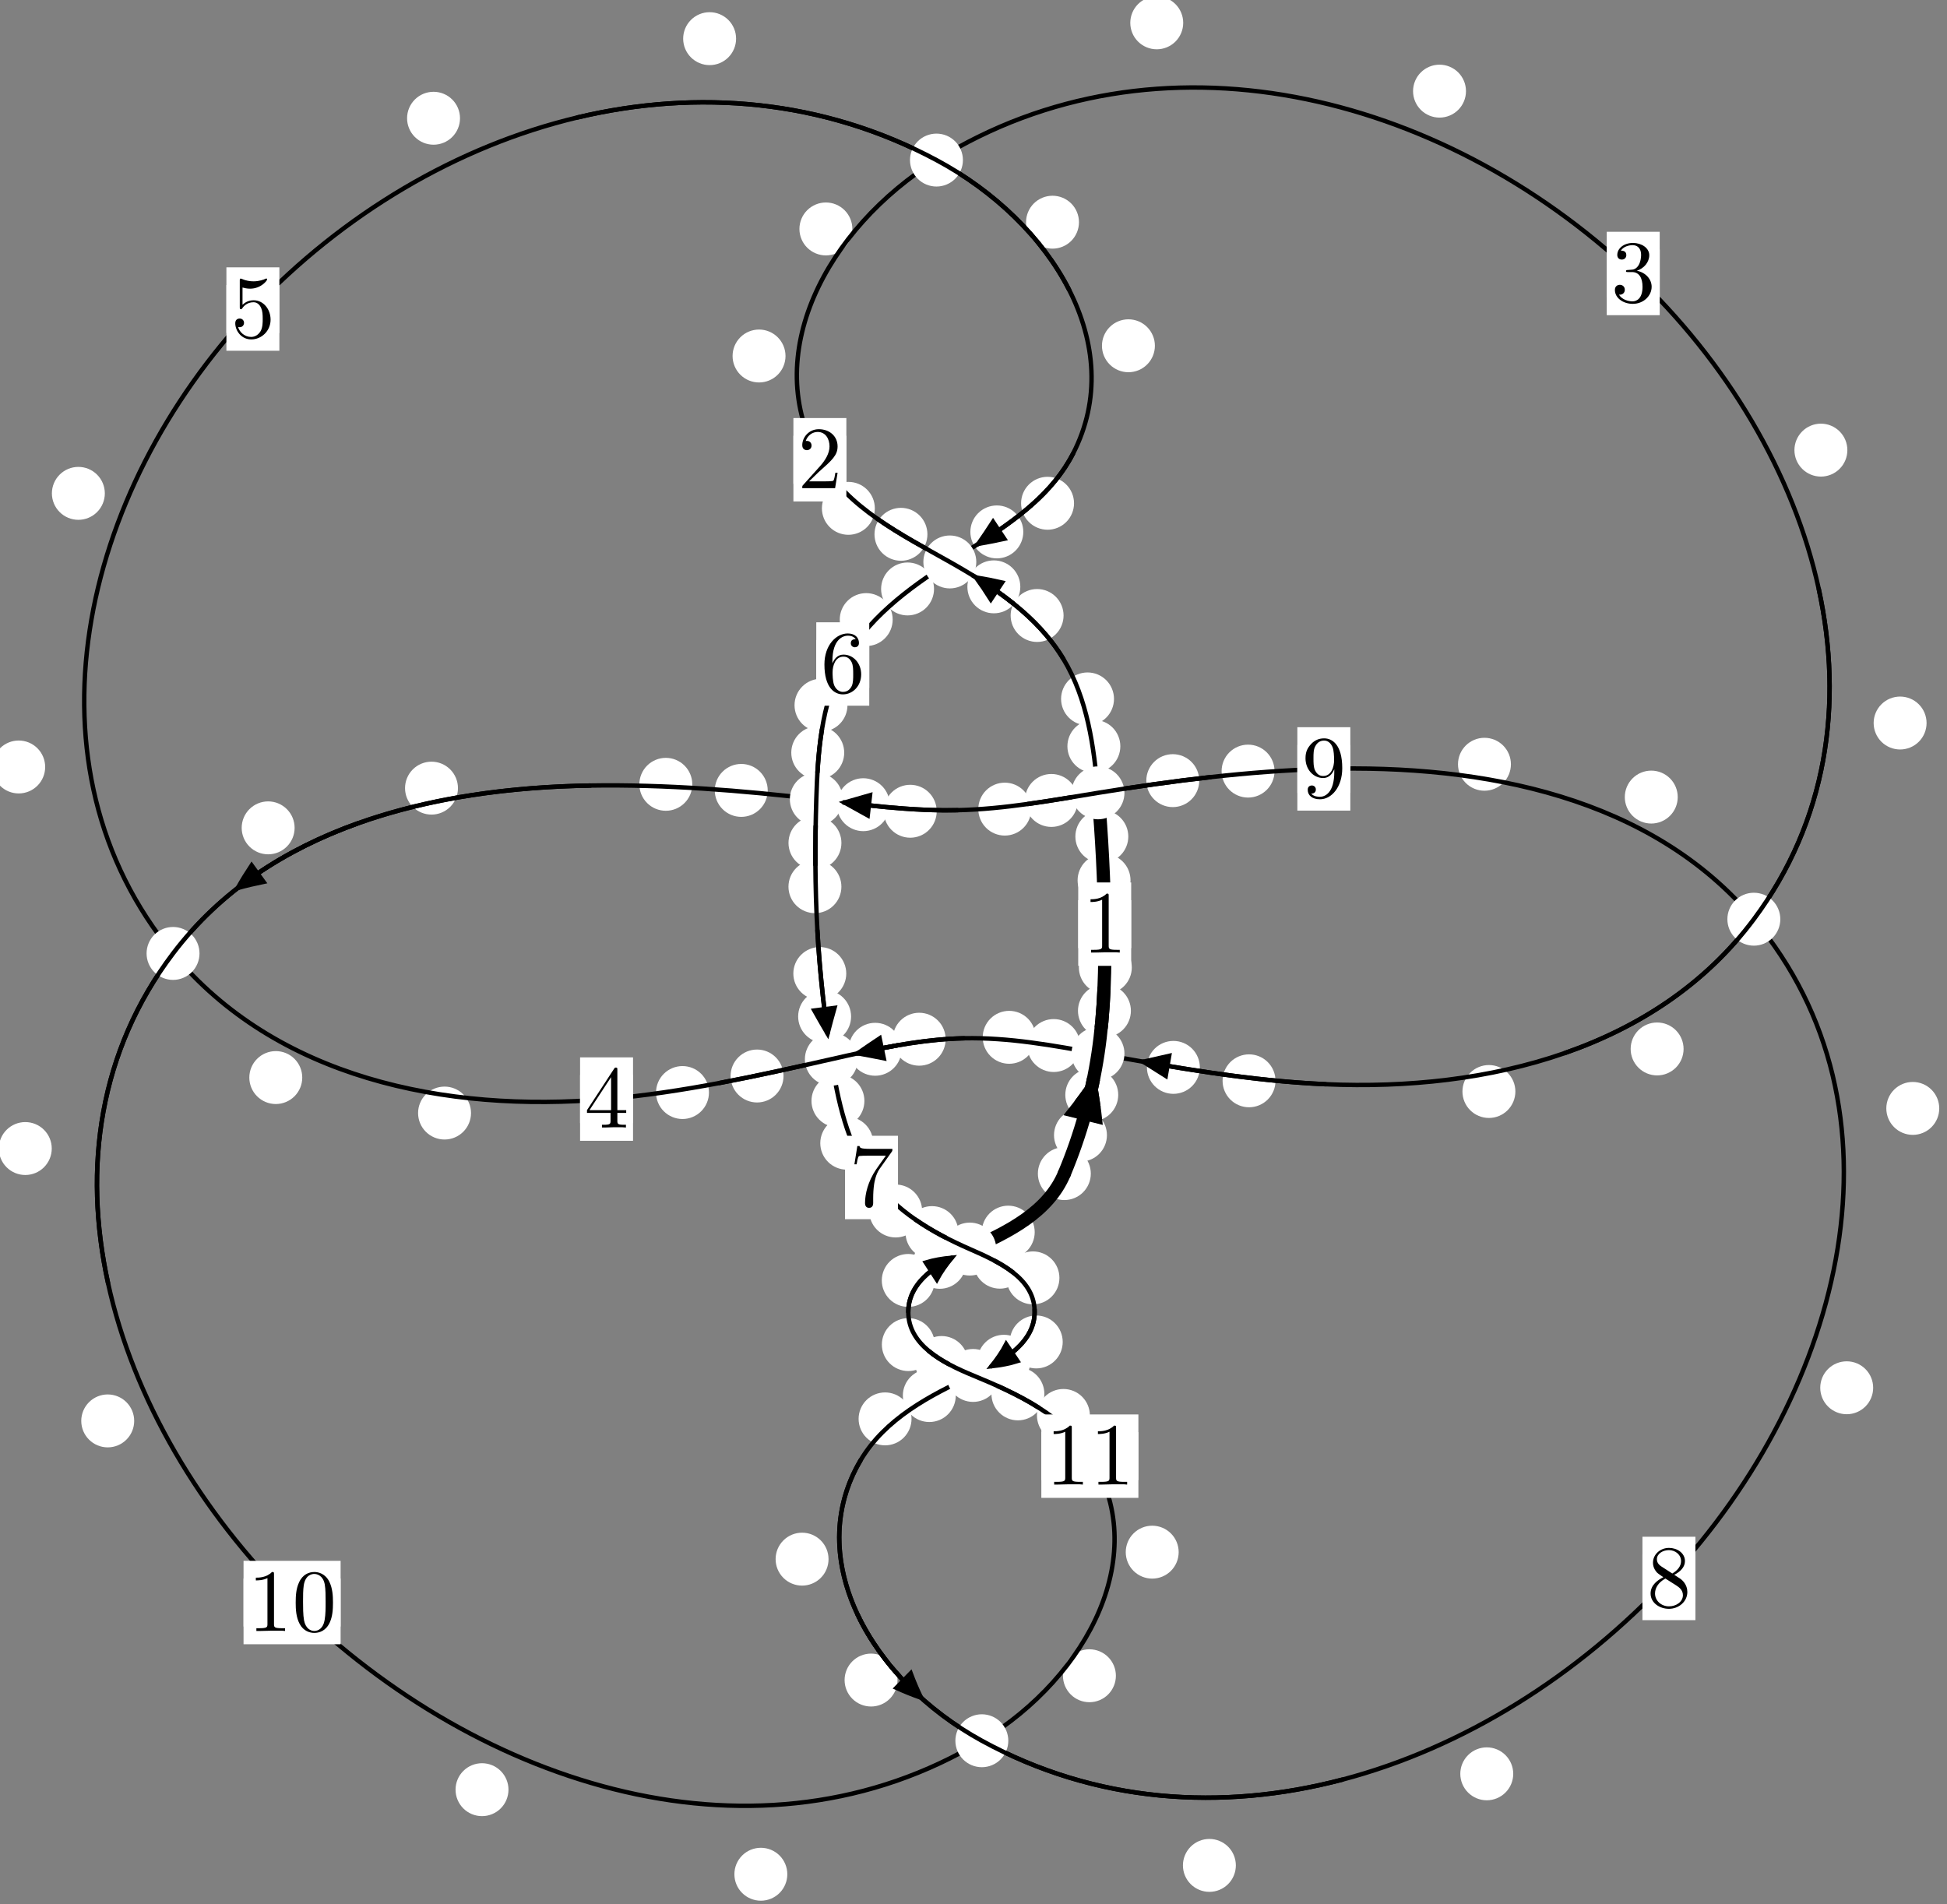 <?xml version="1.0"?>
<!-- Created by MetaPost 1.999 on 2021.07.06:0002 -->
<svg version="1.1" xmlns="http://www.w3.org/2000/svg" xmlns:xlink="http://www.w3.org/1999/xlink" width="219.883" height="215.082" viewBox="0 0 219.883 215.082">
<rect x="0" y="0" width="219.883" height="215.082" fill="#808080" stroke="none"/>
<!-- Original BoundingBox: -124.875229 -95.673431 95.007858 119.408295 -->
  <defs>
    <g transform="scale(0.01,0.01)" id="GLYPHcmr10_48">
      <path style="fill-rule: evenodd;" d="M460 -320C460 -400,455 -480,420 -554C374 -650,292 -666,250 -666C190 -666,117 -640,76 -547C44 -478,39 -400,39 -320C39 -245,43 -155,84 -79C127 2,200 22,249 22C303 22,379 1,423 -94C455 -163,460 -241,460 -320M249 -0C210 -0,151 -25,133 -121C122 -181,122 -273,122 -332C122 -396,122 -462,130 -516C149 -635,224 -644,249 -644C282 -644,348 -626,367 -527C377 -471,377 -395,377 -332C377 -257,377 -189,366 -125C351 -30,294 -0,249 -0"></path>
    </g>
    <g transform="scale(0.01,0.01)" id="GLYPHcmr10_49">
      <path style="fill-rule: evenodd;" d="M294 -640C294 -664,294 -666,271 -666C209 -602,121 -602,89 -602L89 -571C109 -571,168 -571,220 -597L220 -79C220 -43,217 -31,127 -31L95 -31L95 -0L257 -0L130 -3L217 -3L257 -3L297 -3L384 -3L419 -0L419 -31L387 -31C297 -31,294 -42,294 -79"></path>
    </g>
    <g transform="scale(0.01,0.01)" id="GLYPHcmr10_50">
      <path style="fill-rule: evenodd;" d="M127 -77L233 -180C389 -318,449 -372,449 -472C449 -586,359 -666,237 -666C124 -666,50 -574,50 -485C50 -429,100 -429,103 -429C120 -429,155 -441,155 -482C155 -508,137 -534,102 -534C94 -534,92 -534,89 -533C112 -598,166 -635,224 -635C315 -635,358 -554,358 -472C358 -392,308 -313,253 -251L61 -37C50 -26,50 -24,50 -0L421 -0L449 -174L424 -174C419 -144,412 -100,402 -85C395 -77,329 -77,307 -77"></path>
    </g>
    <g transform="scale(0.01,0.01)" id="GLYPHcmr10_51">
      <path style="fill-rule: evenodd;" d="M290 -352C372 -379,430 -449,430 -528C430 -610,342 -666,246 -666C145 -666,69 -606,69 -530C69 -497,91 -478,120 -478C151 -478,171 -500,171 -529C171 -579,124 -579,109 -579C140 -628,206 -641,242 -641C283 -641,338 -619,338 -529C338 -517,336 -459,310 -415C280 -367,246 -364,221 -363C213 -362,189 -360,182 -360C174 -359,167 -358,167 -348C167 -337,174 -337,191 -337L235 -337C317 -337,354 -269,354 -171C354 -35,285 -6,241 -6C198 -6,123 -23,88 -82C123 -77,154 -99,154 -137C154 -173,127 -193,98 -193C74 -193,42 -179,42 -135C42 -44,135 22,244 22C366 22,457 -69,457 -171C457 -253,394 -331,290 -352"></path>
    </g>
    <g transform="scale(0.01,0.01)" id="GLYPHcmr10_52">
      <path style="fill-rule: evenodd;" d="M294 -165L294 -78C294 -42,292 -31,218 -31L197 -31L197 -0L332 -0L238 -3L290 -3L332 -3L374 -3L427 -3L468 -0L468 -31L447 -31C373 -31,371 -42,371 -78L371 -165L471 -165L471 -196L371 -196L371 -651C371 -671,371 -677,355 -677C346 -677,343 -677,335 -665L28 -196L28 -165M300 -196L56 -196L300 -569"></path>
    </g>
    <g transform="scale(0.01,0.01)" id="GLYPHcmr10_53">
      <path style="fill-rule: evenodd;" d="M449 -201C449 -320,367 -420,259 -420C211 -420,168 -404,132 -369L132 -564C152 -558,185 -551,217 -551C340 -551,410 -642,410 -655C410 -661,407 -666,400 -666C399 -666,397 -666,392 -663C372 -654,323 -634,256 -634C216 -634,170 -641,123 -662C115 -665,113 -665,111 -665C101 -665,101 -657,101 -641L101 -345C101 -327,101 -319,115 -319C122 -319,124 -322,128 -328C139 -344,176 -398,257 -398C309 -398,334 -352,342 -334C358 -297,360 -258,360 -208C360 -173,360 -113,336 -71C312 -32,275 -6,229 -6C156 -6,99 -59,82 -118C85 -117,88 -116,99 -116C132 -116,149 -141,149 -165C149 -189,132 -214,99 -214C85 -214,50 -207,50 -161C50 -75,119 22,231 22C347 22,449 -74,449 -201"></path>
    </g>
    <g transform="scale(0.01,0.01)" id="GLYPHcmr10_54">
      <path style="fill-rule: evenodd;" d="M132 -328L132 -352C132 -605,256 -641,307 -641C331 -641,373 -635,395 -601C380 -601,340 -601,340 -556C340 -525,364 -510,386 -510C402 -510,432 -519,432 -558C432 -618,388 -666,305 -666C177 -666,42 -537,42 -316C42 -49,158 22,251 22C362 22,457 -72,457 -204C457 -331,368 -427,257 -427C189 -427,152 -376,132 -328M251 -6C188 -6,158 -66,152 -81C134 -128,134 -208,134 -226C134 -304,166 -404,256 -404C272 -404,318 -404,349 -342C367 -305,367 -254,367 -205C367 -157,367 -107,350 -71C320 -11,274 -6,251 -6"></path>
    </g>
    <g transform="scale(0.01,0.01)" id="GLYPHcmr10_55">
      <path style="fill-rule: evenodd;" d="M476 -609C485 -621,485 -623,485 -644L242 -644C120 -644,118 -657,114 -676L89 -676L56 -470L81 -470C84 -486,93 -549,106 -561C113 -567,191 -567,204 -567L411 -567C400 -551,321 -442,299 -409C209 -274,176 -135,176 -33C176 -23,176 22,222 22C268 22,268 -23,268 -33L268 -84C268 -139,271 -194,279 -248C283 -271,297 -357,341 -419"></path>
    </g>
    <g transform="scale(0.01,0.01)" id="GLYPHcmr10_56">
      <path style="fill-rule: evenodd;" d="M163 -457C117 -487,113 -521,113 -538C113 -599,178 -641,249 -641C322 -641,386 -589,386 -517C386 -460,347 -412,287 -377M309 -362C381 -399,430 -451,430 -517C430 -609,341 -666,250 -666C150 -666,69 -592,69 -499C69 -481,71 -436,113 -389C124 -377,161 -352,186 -335C128 -306,42 -250,42 -151C42 -45,144 22,249 22C362 22,457 -61,457 -168C457 -204,446 -249,408 -291C389 -312,373 -322,309 -362M209 -320L332 -242C360 -223,407 -193,407 -132C407 -58,332 -6,250 -6C164 -6,92 -68,92 -151C92 -209,124 -273,209 -320"></path>
    </g>
    <g transform="scale(0.01,0.01)" id="GLYPHcmr10_57">
      <path style="fill-rule: evenodd;" d="M367 -318L367 -286C367 -52,263 -6,205 -6C188 -6,134 -8,107 -42C151 -42,159 -71,159 -88C159 -119,135 -134,113 -134C97 -134,67 -125,67 -86C67 -19,121 22,206 22C335 22,457 -114,457 -329C457 -598,342 -666,253 -666C198 -666,149 -648,106 -603C65 -558,42 -516,42 -441C42 -316,130 -218,242 -218C303 -218,344 -260,367 -318M243 -241C227 -241,181 -241,150 -304C132 -341,132 -391,132 -440C132 -494,132 -541,153 -578C180 -628,218 -641,253 -641C299 -641,332 -607,349 -562C361 -530,365 -467,365 -421C365 -338,331 -241,243 -241"></path>
    </g>
  </defs>
  <path d="M125.011 128.209C125.011 127.416,124.696 126.656,124.136 126.095C123.575 125.535,122.815 125.22,122.022 125.22C121.23 125.22,120.47 125.535,119.909 126.095C119.349 126.656,119.034 127.416,119.034 128.209C119.034 129.001,119.349 129.761,119.909 130.322C120.47 130.882,121.23 131.197,122.022 131.197C122.815 131.197,123.575 130.882,124.136 130.322C124.696 129.761,125.011 129.001,125.011 128.209Z" style="fill: rgb(100%,100%,100%);stroke: none;"></path>
  <path d="M123.19 132.551C123.19 131.759,122.875 130.999,122.314 130.438C121.754 129.878,120.994 129.563,120.201 129.563C119.408 129.563,118.648 129.878,118.088 130.438C117.527 130.999,117.212 131.759,117.212 132.551C117.212 133.344,117.527 134.104,118.088 134.665C118.648 135.225,119.408 135.54,120.201 135.54C120.994 135.54,121.754 135.225,122.314 134.665C122.875 134.104,123.19 133.344,123.19 132.551Z" style="fill: rgb(100%,100%,100%);stroke: none;"></path>
  <path d="M127.717 114.164C127.717 113.372,127.402 112.612,126.842 112.051C126.281 111.491,125.521 111.176,124.729 111.176C123.936 111.176,123.176 111.491,122.615 112.051C122.055 112.612,121.74 113.372,121.74 114.164C121.74 114.957,122.055 115.717,122.615 116.278C123.176 116.838,123.936 117.153,124.729 117.153C125.521 117.153,126.281 116.838,126.842 116.278C127.402 115.717,127.717 114.957,127.717 114.164Z" style="fill: rgb(100%,100%,100%);stroke: none;"></path>
  <path d="M126.287 123.657C126.287 122.864,125.972 122.104,125.412 121.543C124.851 120.983,124.091 120.668,123.298 120.668C122.506 120.668,121.746 120.983,121.185 121.543C120.625 122.104,120.31 122.864,120.31 123.657C120.31 124.449,120.625 125.21,121.185 125.77C121.746 126.331,122.506 126.645,123.298 126.645C124.091 126.645,124.851 126.331,125.412 125.77C125.972 125.21,126.287 124.449,126.287 123.657Z" style="fill: rgb(100%,100%,100%);stroke: none;"></path>
  <path d="M127.675 99.426C127.675 98.633,127.36 97.873,126.8 97.312C126.239 96.752,125.479 96.437,124.686 96.437C123.894 96.437,123.134 96.752,122.573 97.312C122.013 97.873,121.698 98.633,121.698 99.426C121.698 100.218,122.013 100.979,122.573 101.539C123.134 102.1,123.894 102.415,124.686 102.415C125.479 102.415,126.239 102.1,126.8 101.539C127.36 100.979,127.675 100.218,127.675 99.426Z" style="fill: rgb(100%,100%,100%);stroke: none;"></path>
  <path d="M127.82 109.265C127.82 108.472,127.505 107.712,126.944 107.152C126.384 106.591,125.624 106.276,124.831 106.276C124.038 106.276,123.278 106.591,122.718 107.152C122.157 107.712,121.842 108.472,121.842 109.265C121.842 110.058,122.157 110.818,122.718 111.378C123.278 111.939,124.038 112.254,124.831 112.254C125.624 112.254,126.384 111.939,126.944 111.378C127.505 110.818,127.82 110.058,127.82 109.265Z" style="fill: rgb(100%,100%,100%);stroke: none;"></path>
  <path d="M126.524 84.287C126.524 83.495,126.209 82.735,125.649 82.174C125.088 81.614,124.328 81.299,123.535 81.299C122.743 81.299,121.982 81.614,121.422 82.174C120.861 82.735,120.547 83.495,120.547 84.287C120.547 85.08,120.861 85.84,121.422 86.401C121.982 86.961,122.743 87.276,123.535 87.276C124.328 87.276,125.088 86.961,125.649 86.401C126.209 85.84,126.524 85.08,126.524 84.287Z" style="fill: rgb(100%,100%,100%);stroke: none;"></path>
  <path d="M127.425 94.479C127.425 93.686,127.11 92.926,126.549 92.366C125.989 91.805,125.228 91.49,124.436 91.49C123.643 91.49,122.883 91.805,122.322 92.366C121.762 92.926,121.447 93.686,121.447 94.479C121.447 95.272,121.762 96.032,122.322 96.592C122.883 97.153,123.643 97.468,124.436 97.468C125.228 97.468,125.989 97.153,126.549 96.592C127.11 96.032,127.425 95.272,127.425 94.479Z" style="fill: rgb(100%,100%,100%);stroke: none;"></path>
  <path d="M120.113 69.516C120.113 68.723,119.798 67.963,119.238 67.403C118.677 66.842,117.917 66.527,117.124 66.527C116.332 66.527,115.572 66.842,115.011 67.403C114.451 67.963,114.136 68.723,114.136 69.516C114.136 70.309,114.451 71.069,115.011 71.629C115.572 72.19,116.332 72.505,117.124 72.505C117.917 72.505,118.677 72.19,119.238 71.629C119.798 71.069,120.113 70.309,120.113 69.516Z" style="fill: rgb(100%,100%,100%);stroke: none;"></path>
  <path d="M125.809 78.938C125.809 78.145,125.494 77.385,124.934 76.824C124.373 76.264,123.613 75.949,122.821 75.949C122.028 75.949,121.268 76.264,120.707 76.824C120.147 77.385,119.832 78.145,119.832 78.938C119.832 79.73,120.147 80.491,120.707 81.051C121.268 81.612,122.028 81.927,122.821 81.927C123.613 81.927,124.373 81.612,124.934 81.051C125.494 80.491,125.809 79.73,125.809 78.938Z" style="fill: rgb(100%,100%,100%);stroke: none;"></path>
  <path d="M104.737 60.346C104.737 59.554,104.422 58.794,103.862 58.233C103.301 57.673,102.541 57.358,101.748 57.358C100.956 57.358,100.196 57.673,99.635 58.233C99.075 58.794,98.76 59.554,98.76 60.346C98.76 61.139,99.075 61.899,99.635 62.46C100.196 63.02,100.956 63.335,101.748 63.335C102.541 63.335,103.301 63.02,103.862 62.46C104.422 61.899,104.737 61.139,104.737 60.346Z" style="fill: rgb(100%,100%,100%);stroke: none;"></path>
  <path d="M115.229 66.28C115.229 65.488,114.914 64.728,114.353 64.167C113.793 63.607,113.033 63.292,112.24 63.292C111.447 63.292,110.687 63.607,110.127 64.167C109.566 64.728,109.251 65.488,109.251 66.28C109.251 67.073,109.566 67.833,110.127 68.394C110.687 68.954,111.447 69.269,112.24 69.269C113.033 69.269,113.793 68.954,114.353 68.394C114.914 67.833,115.229 67.073,115.229 66.28Z" style="fill: rgb(100%,100%,100%);stroke: none;"></path>
  <path d="M88.711 40.208C88.711 39.416,88.396 38.656,87.835 38.095C87.275 37.535,86.515 37.22,85.722 37.22C84.929 37.22,84.169 37.535,83.609 38.095C83.048 38.656,82.733 39.416,82.733 40.208C82.733 41.001,83.048 41.761,83.609 42.322C84.169 42.882,84.929 43.197,85.722 43.197C86.515 43.197,87.275 42.882,87.835 42.322C88.396 41.761,88.711 41.001,88.711 40.208Z" style="fill: rgb(100%,100%,100%);stroke: none;"></path>
  <path d="M98.799 57.414C98.799 56.621,98.484 55.861,97.924 55.301C97.363 54.74,96.603 54.425,95.81 54.425C95.018 54.425,94.257 54.74,93.697 55.301C93.136 55.861,92.822 56.621,92.822 57.414C92.822 58.207,93.136 58.967,93.697 59.527C94.257 60.088,95.018 60.403,95.81 60.403C96.603 60.403,97.363 60.088,97.924 59.527C98.484 58.967,98.799 58.207,98.799 57.414Z" style="fill: rgb(100%,100%,100%);stroke: none;"></path>
  <path d="M133.625 2.58C133.625 1.788,133.31 1.028,132.75 0.467C132.189 -0.093,131.429 -0.408,130.636 -0.408C129.844 -0.408,129.084 -0.093,128.523 0.467C127.963 1.028,127.648 1.788,127.648 2.58C127.648 3.373,127.963 4.133,128.523 4.694C129.084 5.254,129.844 5.569,130.636 5.569C131.429 5.569,132.189 5.254,132.75 4.694C133.31 4.133,133.625 3.373,133.625 2.58Z" style="fill: rgb(100%,100%,100%);stroke: none;"></path>
  <path d="M96.26 25.858C96.26 25.065,95.945 24.305,95.385 23.745C94.824 23.184,94.064 22.869,93.271 22.869C92.479 22.869,91.719 23.184,91.158 23.745C90.598 24.305,90.283 25.065,90.283 25.858C90.283 26.651,90.598 27.411,91.158 27.971C91.719 28.532,92.479 28.847,93.271 28.847C94.064 28.847,94.824 28.532,95.385 27.971C95.945 27.411,96.26 26.651,96.26 25.858Z" style="fill: rgb(100%,100%,100%);stroke: none;"></path>
  <path d="M208.631 50.839C208.631 50.046,208.316 49.286,207.755 48.726C207.195 48.165,206.435 47.85,205.642 47.85C204.849 47.85,204.089 48.165,203.529 48.726C202.968 49.286,202.653 50.046,202.653 50.839C202.653 51.632,202.968 52.392,203.529 52.952C204.089 53.513,204.849 53.828,205.642 53.828C206.435 53.828,207.195 53.513,207.755 52.952C208.316 52.392,208.631 51.632,208.631 50.839Z" style="fill: rgb(100%,100%,100%);stroke: none;"></path>
  <path d="M165.56 10.294C165.56 9.501,165.245 8.741,164.685 8.181C164.124 7.62,163.364 7.305,162.572 7.305C161.779 7.305,161.019 7.62,160.458 8.181C159.898 8.741,159.583 9.501,159.583 10.294C159.583 11.087,159.898 11.847,160.458 12.407C161.019 12.968,161.779 13.283,162.572 13.283C163.364 13.283,164.124 12.968,164.685 12.407C165.245 11.847,165.56 11.087,165.56 10.294Z" style="fill: rgb(100%,100%,100%);stroke: none;"></path>
  <path d="M190.134 118.472C190.134 117.68,189.819 116.92,189.259 116.359C188.698 115.799,187.938 115.484,187.146 115.484C186.353 115.484,185.593 115.799,185.032 116.359C184.472 116.92,184.157 117.68,184.157 118.472C184.157 119.265,184.472 120.025,185.032 120.586C185.593 121.146,186.353 121.461,187.146 121.461C187.938 121.461,188.698 121.146,189.259 120.586C189.819 120.025,190.134 119.265,190.134 118.472Z" style="fill: rgb(100%,100%,100%);stroke: none;"></path>
  <path d="M217.576 81.661C217.576 80.869,217.262 80.108,216.701 79.548C216.141 78.987,215.38 78.673,214.588 78.673C213.795 78.673,213.035 78.987,212.474 79.548C211.914 80.108,211.599 80.869,211.599 81.661C211.599 82.454,211.914 83.214,212.474 83.775C213.035 84.335,213.795 84.65,214.588 84.65C215.38 84.65,216.141 84.335,216.701 83.775C217.262 83.214,217.576 82.454,217.576 81.661Z" style="fill: rgb(100%,100%,100%);stroke: none;"></path>
  <path d="M144.048 122.072C144.048 121.279,143.733 120.519,143.173 119.958C142.613 119.398,141.852 119.083,141.06 119.083C140.267 119.083,139.507 119.398,138.946 119.958C138.386 120.519,138.071 121.279,138.071 122.072C138.071 122.864,138.386 123.625,138.946 124.185C139.507 124.745,140.267 125.06,141.06 125.06C141.852 125.06,142.613 124.745,143.173 124.185C143.733 123.625,144.048 122.864,144.048 122.072Z" style="fill: rgb(100%,100%,100%);stroke: none;"></path>
  <path d="M171.138 123.279C171.138 122.486,170.823 121.726,170.262 121.165C169.702 120.605,168.942 120.29,168.149 120.29C167.356 120.29,166.596 120.605,166.036 121.165C165.475 121.726,165.16 122.486,165.16 123.279C165.16 124.071,165.475 124.832,166.036 125.392C166.596 125.953,167.356 126.267,168.149 126.267C168.942 126.267,169.702 125.953,170.262 125.392C170.823 124.832,171.138 124.071,171.138 123.279Z" style="fill: rgb(100%,100%,100%);stroke: none;"></path>
  <path d="M121.987 118.087C121.987 117.294,121.672 116.534,121.111 115.974C120.551 115.413,119.791 115.098,118.998 115.098C118.205 115.098,117.445 115.413,116.885 115.974C116.324 116.534,116.009 117.294,116.009 118.087C116.009 118.88,116.324 119.64,116.885 120.2C117.445 120.761,118.205 121.076,118.998 121.076C119.791 121.076,120.551 120.761,121.111 120.2C121.672 119.64,121.987 118.88,121.987 118.087Z" style="fill: rgb(100%,100%,100%);stroke: none;"></path>
  <path d="M135.505 120.554C135.505 119.762,135.19 119.002,134.63 118.441C134.069 117.881,133.309 117.566,132.516 117.566C131.724 117.566,130.963 117.881,130.403 118.441C129.843 119.002,129.528 119.762,129.528 120.554C129.528 121.347,129.843 122.107,130.403 122.668C130.963 123.228,131.724 123.543,132.516 123.543C133.309 123.543,134.069 123.228,134.63 122.668C135.19 122.107,135.505 121.347,135.505 120.554Z" style="fill: rgb(100%,100%,100%);stroke: none;"></path>
  <path d="M106.797 117.374C106.797 116.581,106.482 115.821,105.922 115.261C105.361 114.7,104.601 114.385,103.808 114.385C103.016 114.385,102.255 114.7,101.695 115.261C101.135 115.821,100.82 116.581,100.82 117.374C100.82 118.167,101.135 118.927,101.695 119.487C102.255 120.048,103.016 120.363,103.808 120.363C104.601 120.363,105.361 120.048,105.922 119.487C106.482 118.927,106.797 118.167,106.797 117.374Z" style="fill: rgb(100%,100%,100%);stroke: none;"></path>
  <path d="M116.959 117.158C116.959 116.366,116.644 115.606,116.084 115.045C115.523 114.485,114.763 114.17,113.97 114.17C113.178 114.17,112.417 114.485,111.857 115.045C111.297 115.606,110.982 116.366,110.982 117.158C110.982 117.951,111.297 118.711,111.857 119.272C112.417 119.832,113.178 120.147,113.97 120.147C114.763 120.147,115.523 119.832,116.084 119.272C116.644 118.711,116.959 117.951,116.959 117.158Z" style="fill: rgb(100%,100%,100%);stroke: none;"></path>
  <path d="M88.486 121.529C88.486 120.736,88.171 119.976,87.61 119.416C87.05 118.855,86.29 118.54,85.497 118.54C84.704 118.54,83.944 118.855,83.384 119.416C82.823 119.976,82.508 120.736,82.508 121.529C82.508 122.322,82.823 123.082,83.384 123.642C83.944 124.203,84.704 124.518,85.497 124.518C86.29 124.518,87.05 124.203,87.61 123.642C88.171 123.082,88.486 122.322,88.486 121.529Z" style="fill: rgb(100%,100%,100%);stroke: none;"></path>
  <path d="M101.825 118.51C101.825 117.717,101.51 116.957,100.949 116.396C100.389 115.836,99.629 115.521,98.836 115.521C98.043 115.521,97.283 115.836,96.723 116.396C96.162 116.957,95.847 117.717,95.847 118.51C95.847 119.302,96.162 120.062,96.723 120.623C97.283 121.183,98.043 121.498,98.836 121.498C99.629 121.498,100.389 121.183,100.949 120.623C101.51 120.062,101.825 119.302,101.825 118.51Z" style="fill: rgb(100%,100%,100%);stroke: none;"></path>
  <path d="M53.194 125.713C53.194 124.921,52.879 124.161,52.318 123.6C51.758 123.04,50.997 122.725,50.205 122.725C49.412 122.725,48.652 123.04,48.091 123.6C47.531 124.161,47.216 124.921,47.216 125.713C47.216 126.506,47.531 127.266,48.091 127.827C48.652 128.387,49.412 128.702,50.205 128.702C50.997 128.702,51.758 128.387,52.318 127.827C52.879 127.266,53.194 126.506,53.194 125.713Z" style="fill: rgb(100%,100%,100%);stroke: none;"></path>
  <path d="M80.066 123.396C80.066 122.603,79.751 121.843,79.19 121.283C78.63 120.722,77.869 120.407,77.077 120.407C76.284 120.407,75.524 120.722,74.963 121.283C74.403 121.843,74.088 122.603,74.088 123.396C74.088 124.189,74.403 124.949,74.963 125.509C75.524 126.07,76.284 126.385,77.077 126.385C77.869 126.385,78.63 126.07,79.19 125.509C79.751 124.949,80.066 124.189,80.066 123.396Z" style="fill: rgb(100%,100%,100%);stroke: none;"></path>
  <path d="M5.102 86.626C5.102 85.833,4.787 85.073,4.227 84.512C3.666 83.952,2.906 83.637,2.114 83.637C1.321 83.637,0.561 83.952,0 84.512C-0.56 85.073,-0.875 85.833,-0.875 86.626C-0.875 87.418,-0.56 88.179,0 88.739C0.561 89.3,1.321 89.615,2.114 89.615C2.906 89.615,3.666 89.3,4.227 88.739C4.787 88.179,5.102 87.418,5.102 86.626Z" style="fill: rgb(100%,100%,100%);stroke: none;"></path>
  <path d="M34.135 121.705C34.135 120.912,33.82 120.152,33.259 119.592C32.699 119.031,31.939 118.716,31.146 118.716C30.353 118.716,29.593 119.031,29.033 119.592C28.472 120.152,28.157 120.912,28.157 121.705C28.157 122.498,28.472 123.258,29.033 123.818C29.593 124.379,30.353 124.694,31.146 124.694C31.939 124.694,32.699 124.379,33.259 123.818C33.82 123.258,34.135 122.498,34.135 121.705Z" style="fill: rgb(100%,100%,100%);stroke: none;"></path>
  <path d="M51.951 13.355C51.951 12.563,51.636 11.803,51.075 11.242C50.515 10.682,49.755 10.367,48.962 10.367C48.169 10.367,47.409 10.682,46.849 11.242C46.288 11.803,45.973 12.563,45.973 13.355C45.973 14.148,46.288 14.908,46.849 15.469C47.409 16.029,48.169 16.344,48.962 16.344C49.755 16.344,50.515 16.029,51.075 15.469C51.636 14.908,51.951 14.148,51.951 13.355Z" style="fill: rgb(100%,100%,100%);stroke: none;"></path>
  <path d="M11.839 55.722C11.839 54.929,11.524 54.169,10.963 53.609C10.403 53.048,9.643 52.733,8.85 52.733C8.057 52.733,7.297 53.048,6.737 53.609C6.176 54.169,5.861 54.929,5.861 55.722C5.861 56.515,6.176 57.275,6.737 57.835C7.297 58.396,8.057 58.711,8.85 58.711C9.643 58.711,10.403 58.396,10.963 57.835C11.524 57.275,11.839 56.515,11.839 55.722Z" style="fill: rgb(100%,100%,100%);stroke: none;"></path>
  <path d="M121.853 25.096C121.853 24.303,121.538 23.543,120.978 22.982C120.417 22.422,119.657 22.107,118.864 22.107C118.072 22.107,117.312 22.422,116.751 22.982C116.191 23.543,115.876 24.303,115.876 25.096C115.876 25.888,116.191 26.649,116.751 27.209C117.312 27.77,118.072 28.084,118.864 28.084C119.657 28.084,120.417 27.77,120.978 27.209C121.538 26.649,121.853 25.888,121.853 25.096Z" style="fill: rgb(100%,100%,100%);stroke: none;"></path>
  <path d="M83.13 4.366C83.13 3.573,82.815 2.813,82.255 2.252C81.695 1.692,80.934 1.377,80.142 1.377C79.349 1.377,78.589 1.692,78.028 2.252C77.468 2.813,77.153 3.573,77.153 4.366C77.153 5.158,77.468 5.919,78.028 6.479C78.589 7.04,79.349 7.355,80.142 7.355C80.934 7.355,81.695 7.04,82.255 6.479C82.815 5.919,83.13 5.158,83.13 4.366Z" style="fill: rgb(100%,100%,100%);stroke: none;"></path>
  <path d="M121.295 56.841C121.295 56.048,120.98 55.288,120.419 54.727C119.859 54.167,119.099 53.852,118.306 53.852C117.513 53.852,116.753 54.167,116.193 54.727C115.632 55.288,115.317 56.048,115.317 56.841C115.317 57.633,115.632 58.394,116.193 58.954C116.753 59.515,117.513 59.83,118.306 59.83C119.099 59.83,119.859 59.515,120.419 58.954C120.98 58.394,121.295 57.633,121.295 56.841Z" style="fill: rgb(100%,100%,100%);stroke: none;"></path>
  <path d="M130.427 39.052C130.427 38.26,130.112 37.5,129.551 36.939C128.991 36.379,128.231 36.064,127.438 36.064C126.645 36.064,125.885 36.379,125.325 36.939C124.764 37.5,124.449 38.26,124.449 39.052C124.449 39.845,124.764 40.605,125.325 41.166C125.885 41.726,126.645 42.041,127.438 42.041C128.231 42.041,128.991 41.726,129.551 41.166C130.112 40.605,130.427 39.845,130.427 39.052Z" style="fill: rgb(100%,100%,100%);stroke: none;"></path>
  <path d="M105.484 66.518C105.484 65.726,105.169 64.965,104.609 64.405C104.048 63.844,103.288 63.53,102.496 63.53C101.703 63.53,100.943 63.844,100.382 64.405C99.822 64.965,99.507 65.726,99.507 66.518C99.507 67.311,99.822 68.071,100.382 68.632C100.943 69.192,101.703 69.507,102.496 69.507C103.288 69.507,104.048 69.192,104.609 68.632C105.169 68.071,105.484 67.311,105.484 66.518Z" style="fill: rgb(100%,100%,100%);stroke: none;"></path>
  <path d="M115.566 60.076C115.566 59.283,115.251 58.523,114.69 57.963C114.13 57.402,113.369 57.087,112.577 57.087C111.784 57.087,111.024 57.402,110.463 57.963C109.903 58.523,109.588 59.283,109.588 60.076C109.588 60.869,109.903 61.629,110.463 62.189C111.024 62.75,111.784 63.065,112.577 63.065C113.369 63.065,114.13 62.75,114.69 62.189C115.251 61.629,115.566 60.869,115.566 60.076Z" style="fill: rgb(100%,100%,100%);stroke: none;"></path>
  <path d="M95.708 79.65C95.708 78.858,95.393 78.098,94.832 77.537C94.272 76.977,93.512 76.662,92.719 76.662C91.926 76.662,91.166 76.977,90.606 77.537C90.045 78.098,89.73 78.858,89.73 79.65C89.73 80.443,90.045 81.203,90.606 81.764C91.166 82.324,91.926 82.639,92.719 82.639C93.512 82.639,94.272 82.324,94.832 81.764C95.393 81.203,95.708 80.443,95.708 79.65Z" style="fill: rgb(100%,100%,100%);stroke: none;"></path>
  <path d="M100.814 69.979C100.814 69.186,100.5 68.426,99.939 67.866C99.379 67.305,98.618 66.99,97.826 66.99C97.033 66.99,96.273 67.305,95.712 67.866C95.152 68.426,94.837 69.186,94.837 69.979C94.837 70.772,95.152 71.532,95.712 72.092C96.273 72.653,97.033 72.968,97.826 72.968C98.618 72.968,99.379 72.653,99.939 72.092C100.5 71.532,100.814 70.772,100.814 69.979Z" style="fill: rgb(100%,100%,100%);stroke: none;"></path>
  <path d="M95.025 95.204C95.025 94.411,94.71 93.651,94.15 93.09C93.589 92.53,92.829 92.215,92.036 92.215C91.244 92.215,90.484 92.53,89.923 93.09C89.363 93.651,89.048 94.411,89.048 95.204C89.048 95.996,89.363 96.756,89.923 97.317C90.484 97.877,91.244 98.192,92.036 98.192C92.829 98.192,93.589 97.877,94.15 97.317C94.71 96.756,95.025 95.996,95.025 95.204Z" style="fill: rgb(100%,100%,100%);stroke: none;"></path>
  <path d="M95.341 85.012C95.341 84.22,95.026 83.46,94.465 82.899C93.905 82.339,93.144 82.024,92.352 82.024C91.559 82.024,90.799 82.339,90.238 82.899C89.678 83.46,89.363 84.22,89.363 85.012C89.363 85.805,89.678 86.565,90.238 87.126C90.799 87.686,91.559 88.001,92.352 88.001C93.144 88.001,93.905 87.686,94.465 87.126C95.026 86.565,95.341 85.805,95.341 85.012Z" style="fill: rgb(100%,100%,100%);stroke: none;"></path>
  <path d="M95.572 109.955C95.572 109.162,95.257 108.402,94.697 107.842C94.137 107.281,93.376 106.966,92.584 106.966C91.791 106.966,91.031 107.281,90.47 107.842C89.91 108.402,89.595 109.162,89.595 109.955C89.595 110.748,89.91 111.508,90.47 112.068C91.031 112.629,91.791 112.944,92.584 112.944C93.376 112.944,94.137 112.629,94.697 112.068C95.257 111.508,95.572 110.748,95.572 109.955Z" style="fill: rgb(100%,100%,100%);stroke: none;"></path>
  <path d="M95.023 100.148C95.023 99.355,94.708 98.595,94.147 98.034C93.587 97.474,92.827 97.159,92.034 97.159C91.241 97.159,90.481 97.474,89.921 98.034C89.36 98.595,89.045 99.355,89.045 100.148C89.045 100.94,89.36 101.701,89.921 102.261C90.481 102.821,91.241 103.136,92.034 103.136C92.827 103.136,93.587 102.821,94.147 102.261C94.708 101.701,95.023 100.94,95.023 100.148Z" style="fill: rgb(100%,100%,100%);stroke: none;"></path>
  <path d="M97.621 124.34C97.621 123.547,97.306 122.787,96.746 122.226C96.185 121.666,95.425 121.351,94.632 121.351C93.84 121.351,93.08 121.666,92.519 122.226C91.959 122.787,91.644 123.547,91.644 124.34C91.644 125.132,91.959 125.893,92.519 126.453C93.08 127.014,93.84 127.329,94.632 127.329C95.425 127.329,96.185 127.014,96.746 126.453C97.306 125.893,97.621 125.132,97.621 124.34Z" style="fill: rgb(100%,100%,100%);stroke: none;"></path>
  <path d="M96.117 114.808C96.117 114.016,95.802 113.255,95.242 112.695C94.681 112.135,93.921 111.82,93.128 111.82C92.336 111.82,91.575 112.135,91.015 112.695C90.454 113.255,90.139 114.016,90.139 114.808C90.139 115.601,90.454 116.361,91.015 116.922C91.575 117.482,92.336 117.797,93.128 117.797C93.921 117.797,94.681 117.482,95.242 116.922C95.802 116.361,96.117 115.601,96.117 114.808Z" style="fill: rgb(100%,100%,100%);stroke: none;"></path>
  <path d="M104.141 136.774C104.141 135.981,103.826 135.221,103.266 134.661C102.706 134.1,101.945 133.785,101.153 133.785C100.36 133.785,99.6 134.1,99.039 134.661C98.479 135.221,98.164 135.981,98.164 136.774C98.164 137.567,98.479 138.327,99.039 138.887C99.6 139.448,100.36 139.763,101.153 139.763C101.945 139.763,102.706 139.448,103.266 138.887C103.826 138.327,104.141 137.567,104.141 136.774Z" style="fill: rgb(100%,100%,100%);stroke: none;"></path>
  <path d="M98.616 129.116C98.616 128.324,98.301 127.563,97.74 127.003C97.18 126.443,96.42 126.128,95.627 126.128C94.834 126.128,94.074 126.443,93.514 127.003C92.953 127.563,92.638 128.324,92.638 129.116C92.638 129.909,92.953 130.669,93.514 131.23C94.074 131.79,94.834 132.105,95.627 132.105C96.42 132.105,97.18 131.79,97.74 131.23C98.301 130.669,98.616 129.909,98.616 129.116Z" style="fill: rgb(100%,100%,100%);stroke: none;"></path>
  <path d="M115.909 142.556C115.909 141.763,115.594 141.003,115.033 140.443C114.473 139.882,113.713 139.567,112.92 139.567C112.127 139.567,111.367 139.882,110.807 140.443C110.246 141.003,109.931 141.763,109.931 142.556C109.931 143.349,110.246 144.109,110.807 144.669C111.367 145.23,112.127 145.545,112.92 145.545C113.713 145.545,114.473 145.23,115.033 144.669C115.594 144.109,115.909 143.349,115.909 142.556Z" style="fill: rgb(100%,100%,100%);stroke: none;"></path>
  <path d="M108.24 139.213C108.24 138.421,107.926 137.661,107.365 137.1C106.805 136.54,106.044 136.225,105.252 136.225C104.459 136.225,103.699 136.54,103.138 137.1C102.578 137.661,102.263 138.421,102.263 139.213C102.263 140.006,102.578 140.766,103.138 141.327C103.699 141.887,104.459 142.202,105.252 142.202C106.044 142.202,106.805 141.887,107.365 141.327C107.926 140.766,108.24 140.006,108.24 139.213Z" style="fill: rgb(100%,100%,100%);stroke: none;"></path>
  <path d="M120.017 151.565C120.017 150.772,119.702 150.012,119.141 149.452C118.581 148.891,117.821 148.576,117.028 148.576C116.235 148.576,115.475 148.891,114.915 149.452C114.354 150.012,114.039 150.772,114.039 151.565C114.039 152.358,114.354 153.118,114.915 153.678C115.475 154.239,116.235 154.554,117.028 154.554C117.821 154.554,118.581 154.239,119.141 153.678C119.702 153.118,120.017 152.358,120.017 151.565Z" style="fill: rgb(100%,100%,100%);stroke: none;"></path>
  <path d="M119.645 144.329C119.645 143.536,119.33 142.776,118.769 142.216C118.209 141.655,117.449 141.34,116.656 141.34C115.863 141.34,115.103 141.655,114.542 142.216C113.982 142.776,113.667 143.536,113.667 144.329C113.667 145.122,113.982 145.882,114.542 146.442C115.103 147.003,115.863 147.318,116.656 147.318C117.449 147.318,118.209 147.003,118.769 146.442C119.33 145.882,119.645 145.122,119.645 144.329Z" style="fill: rgb(100%,100%,100%);stroke: none;"></path>
  <path d="M107.94 157.621C107.94 156.829,107.625 156.069,107.065 155.508C106.505 154.948,105.744 154.633,104.952 154.633C104.159 154.633,103.399 154.948,102.838 155.508C102.278 156.069,101.963 156.829,101.963 157.621C101.963 158.414,102.278 159.174,102.838 159.735C103.399 160.295,104.159 160.61,104.952 160.61C105.744 160.61,106.505 160.295,107.065 159.735C107.625 159.174,107.94 158.414,107.94 157.621Z" style="fill: rgb(100%,100%,100%);stroke: none;"></path>
  <path d="M116.363 153.746C116.363 152.953,116.048 152.193,115.487 151.632C114.927 151.072,114.167 150.757,113.374 150.757C112.581 150.757,111.821 151.072,111.261 151.632C110.7 152.193,110.385 152.953,110.385 153.746C110.385 154.538,110.7 155.299,111.261 155.859C111.821 156.42,112.581 156.734,113.374 156.734C114.167 156.734,114.927 156.42,115.487 155.859C116.048 155.299,116.363 154.538,116.363 153.746Z" style="fill: rgb(100%,100%,100%);stroke: none;"></path>
  <path d="M93.57 176.096C93.57 175.304,93.256 174.543,92.695 173.983C92.135 173.422,91.374 173.107,90.582 173.107C89.789 173.107,89.029 173.422,88.468 173.983C87.908 174.543,87.593 175.304,87.593 176.096C87.593 176.889,87.908 177.649,88.468 178.21C89.029 178.77,89.789 179.085,90.582 179.085C91.374 179.085,92.135 178.77,92.695 178.21C93.256 177.649,93.57 176.889,93.57 176.096Z" style="fill: rgb(100%,100%,100%);stroke: none;"></path>
  <path d="M102.943 160.254C102.943 159.462,102.628 158.702,102.068 158.141C101.508 157.581,100.747 157.266,99.955 157.266C99.162 157.266,98.402 157.581,97.841 158.141C97.281 158.702,96.966 159.462,96.966 160.254C96.966 161.047,97.281 161.807,97.841 162.368C98.402 162.928,99.162 163.243,99.955 163.243C100.747 163.243,101.508 162.928,102.068 162.368C102.628 161.807,102.943 161.047,102.943 160.254Z" style="fill: rgb(100%,100%,100%);stroke: none;"></path>
  <path d="M139.57 210.686C139.57 209.893,139.255 209.133,138.695 208.572C138.134 208.012,137.374 207.697,136.581 207.697C135.789 207.697,135.029 208.012,134.468 208.572C133.908 209.133,133.593 209.893,133.593 210.686C133.593 211.478,133.908 212.238,134.468 212.799C135.029 213.359,135.789 213.674,136.581 213.674C137.374 213.674,138.134 213.359,138.695 212.799C139.255 212.238,139.57 211.478,139.57 210.686Z" style="fill: rgb(100%,100%,100%);stroke: none;"></path>
  <path d="M101.361 189.752C101.361 188.96,101.046 188.199,100.486 187.639C99.925 187.079,99.165 186.764,98.372 186.764C97.58 186.764,96.82 187.079,96.259 187.639C95.699 188.199,95.384 188.96,95.384 189.752C95.384 190.545,95.699 191.305,96.259 191.866C96.82 192.426,97.58 192.741,98.372 192.741C99.165 192.741,99.925 192.426,100.486 191.866C101.046 191.305,101.361 190.545,101.361 189.752Z" style="fill: rgb(100%,100%,100%);stroke: none;"></path>
  <path d="M211.545 156.741C211.545 155.948,211.23 155.188,210.67 154.627C210.11 154.067,209.349 153.752,208.557 153.752C207.764 153.752,207.004 154.067,206.443 154.627C205.883 155.188,205.568 155.948,205.568 156.741C205.568 157.533,205.883 158.294,206.443 158.854C207.004 159.414,207.764 159.729,208.557 159.729C209.349 159.729,210.11 159.414,210.67 158.854C211.23 158.294,211.545 157.533,211.545 156.741Z" style="fill: rgb(100%,100%,100%);stroke: none;"></path>
  <path d="M170.896 200.343C170.896 199.55,170.581 198.79,170.02 198.23C169.46 197.669,168.7 197.354,167.907 197.354C167.114 197.354,166.354 197.669,165.794 198.23C165.233 198.79,164.918 199.55,164.918 200.343C164.918 201.136,165.233 201.896,165.794 202.456C166.354 203.017,167.114 203.332,167.907 203.332C168.7 203.332,169.46 203.017,170.02 202.456C170.581 201.896,170.896 201.136,170.896 200.343Z" style="fill: rgb(100%,100%,100%);stroke: none;"></path>
  <path d="M189.474 90.026C189.474 89.233,189.159 88.473,188.598 87.912C188.038 87.352,187.278 87.037,186.485 87.037C185.692 87.037,184.932 87.352,184.372 87.912C183.811 88.473,183.496 89.233,183.496 90.026C183.496 90.818,183.811 91.578,184.372 92.139C184.932 92.699,185.692 93.014,186.485 93.014C187.278 93.014,188.038 92.699,188.598 92.139C189.159 91.578,189.474 90.818,189.474 90.026Z" style="fill: rgb(100%,100%,100%);stroke: none;"></path>
  <path d="M219.008 125.188C219.008 124.396,218.693 123.635,218.132 123.075C217.572 122.515,216.812 122.2,216.019 122.2C215.226 122.2,214.466 122.515,213.906 123.075C213.345 123.635,213.03 124.396,213.03 125.188C213.03 125.981,213.345 126.741,213.906 127.302C214.466 127.862,215.226 128.177,216.019 128.177C216.812 128.177,217.572 127.862,218.132 127.302C218.693 126.741,219.008 125.981,219.008 125.188Z" style="fill: rgb(100%,100%,100%);stroke: none;"></path>
  <path d="M143.939 87.092C143.939 86.299,143.624 85.539,143.063 84.979C142.503 84.418,141.743 84.103,140.95 84.103C140.157 84.103,139.397 84.418,138.837 84.979C138.276 85.539,137.961 86.299,137.961 87.092C137.961 87.885,138.276 88.645,138.837 89.205C139.397 89.766,140.157 90.081,140.95 90.081C141.743 90.081,142.503 89.766,143.063 89.205C143.624 88.645,143.939 87.885,143.939 87.092Z" style="fill: rgb(100%,100%,100%);stroke: none;"></path>
  <path d="M170.634 86.318C170.634 85.526,170.319 84.766,169.759 84.205C169.199 83.645,168.438 83.33,167.646 83.33C166.853 83.33,166.093 83.645,165.532 84.205C164.972 84.766,164.657 85.526,164.657 86.318C164.657 87.111,164.972 87.871,165.532 88.432C166.093 88.992,166.853 89.307,167.646 89.307C168.438 89.307,169.199 88.992,169.759 88.432C170.319 87.871,170.634 87.111,170.634 86.318Z" style="fill: rgb(100%,100%,100%);stroke: none;"></path>
  <path d="M121.724 90.406C121.724 89.613,121.409 88.853,120.849 88.293C120.289 87.732,119.528 87.417,118.736 87.417C117.943 87.417,117.183 87.732,116.622 88.293C116.062 88.853,115.747 89.613,115.747 90.406C115.747 91.199,116.062 91.959,116.622 92.519C117.183 93.08,117.943 93.395,118.736 93.395C119.528 93.395,120.289 93.08,120.849 92.519C121.409 91.959,121.724 91.199,121.724 90.406Z" style="fill: rgb(100%,100%,100%);stroke: none;"></path>
  <path d="M135.436 88.168C135.436 87.375,135.121 86.615,134.56 86.055C134 85.494,133.24 85.179,132.447 85.179C131.654 85.179,130.894 85.494,130.334 86.055C129.773 86.615,129.458 87.375,129.458 88.168C129.458 88.961,129.773 89.721,130.334 90.281C130.894 90.842,131.654 91.157,132.447 91.157C133.24 91.157,134 90.842,134.56 90.281C135.121 89.721,135.436 88.961,135.436 88.168Z" style="fill: rgb(100%,100%,100%);stroke: none;"></path>
  <path d="M105.787 91.626C105.787 90.834,105.472 90.073,104.911 89.513C104.351 88.952,103.591 88.638,102.798 88.638C102.005 88.638,101.245 88.952,100.685 89.513C100.124 90.073,99.809 90.834,99.809 91.626C99.809 92.419,100.124 93.179,100.685 93.74C101.245 94.3,102.005 94.615,102.798 94.615C103.591 94.615,104.351 94.3,104.911 93.74C105.472 93.179,105.787 92.419,105.787 91.626Z" style="fill: rgb(100%,100%,100%);stroke: none;"></path>
  <path d="M116.462 91.385C116.462 90.592,116.147 89.832,115.586 89.271C115.026 88.711,114.266 88.396,113.473 88.396C112.68 88.396,111.92 88.711,111.36 89.271C110.799 89.832,110.484 90.592,110.484 91.385C110.484 92.177,110.799 92.937,111.36 93.498C111.92 94.058,112.68 94.373,113.473 94.373C114.266 94.373,115.026 94.058,115.586 93.498C116.147 92.937,116.462 92.177,116.462 91.385Z" style="fill: rgb(100%,100%,100%);stroke: none;"></path>
  <path d="M86.702 89.272C86.702 88.479,86.387 87.719,85.826 87.159C85.266 86.598,84.506 86.283,83.713 86.283C82.92 86.283,82.16 86.598,81.6 87.159C81.039 87.719,80.724 88.479,80.724 89.272C80.724 90.065,81.039 90.825,81.6 91.385C82.16 91.946,82.92 92.261,83.713 92.261C84.506 92.261,85.266 91.946,85.826 91.385C86.387 90.825,86.702 90.065,86.702 89.272Z" style="fill: rgb(100%,100%,100%);stroke: none;"></path>
  <path d="M100.48 90.885C100.48 90.093,100.165 89.333,99.605 88.772C99.045 88.212,98.284 87.897,97.492 87.897C96.699 87.897,95.939 88.212,95.378 88.772C94.818 89.333,94.503 90.093,94.503 90.885C94.503 91.678,94.818 92.438,95.378 92.999C95.939 93.559,96.699 93.874,97.492 93.874C98.284 93.874,99.045 93.559,99.605 92.999C100.165 92.438,100.48 91.678,100.48 90.885Z" style="fill: rgb(100%,100%,100%);stroke: none;"></path>
  <path d="M51.72 89.015C51.72 88.222,51.405 87.462,50.845 86.902C50.284 86.341,49.524 86.026,48.731 86.026C47.939 86.026,47.179 86.341,46.618 86.902C46.058 87.462,45.743 88.222,45.743 89.015C45.743 89.808,46.058 90.568,46.618 91.128C47.179 91.689,47.939 92.004,48.731 92.004C49.524 92.004,50.284 91.689,50.845 91.128C51.405 90.568,51.72 89.808,51.72 89.015Z" style="fill: rgb(100%,100%,100%);stroke: none;"></path>
  <path d="M78.183 88.584C78.183 87.791,77.868 87.031,77.307 86.47C76.747 85.91,75.987 85.595,75.194 85.595C74.401 85.595,73.641 85.91,73.081 86.47C72.52 87.031,72.205 87.791,72.205 88.584C72.205 89.376,72.52 90.137,73.081 90.697C73.641 91.258,74.401 91.572,75.194 91.572C75.987 91.572,76.747 91.258,77.307 90.697C77.868 90.137,78.183 89.376,78.183 88.584Z" style="fill: rgb(100%,100%,100%);stroke: none;"></path>
  <path d="M5.845 129.72C5.845 128.928,5.53 128.168,4.969 127.607C4.409 127.047,3.649 126.732,2.856 126.732C2.063 126.732,1.303 127.047,0.743 127.607C0.182 128.168,-0.133 128.928,-0.133 129.72C-0.133 130.513,0.182 131.273,0.743 131.834C1.303 132.394,2.063 132.709,2.856 132.709C3.649 132.709,4.409 132.394,4.969 131.834C5.53 131.273,5.845 130.513,5.845 129.72Z" style="fill: rgb(100%,100%,100%);stroke: none;"></path>
  <path d="M33.272 93.501C33.272 92.708,32.957 91.948,32.397 91.388C31.836 90.827,31.076 90.512,30.283 90.512C29.491 90.512,28.731 90.827,28.17 91.388C27.61 91.948,27.295 92.708,27.295 93.501C27.295 94.294,27.61 95.054,28.17 95.614C28.731 96.175,29.491 96.49,30.283 96.49C31.076 96.49,31.836 96.175,32.397 95.614C32.957 95.054,33.272 94.294,33.272 93.501Z" style="fill: rgb(100%,100%,100%);stroke: none;"></path>
  <path d="M57.424 202.133C57.424 201.341,57.109 200.581,56.549 200.02C55.988 199.46,55.228 199.145,54.435 199.145C53.643 199.145,52.882 199.46,52.322 200.02C51.762 200.581,51.447 201.341,51.447 202.133C51.447 202.926,51.762 203.686,52.322 204.247C52.882 204.807,53.643 205.122,54.435 205.122C55.228 205.122,55.988 204.807,56.549 204.247C57.109 203.686,57.424 202.926,57.424 202.133Z" style="fill: rgb(100%,100%,100%);stroke: none;"></path>
  <path d="M15.155 160.483C15.155 159.69,14.84 158.93,14.279 158.37C13.719 157.809,12.958 157.494,12.166 157.494C11.373 157.494,10.613 157.809,10.052 158.37C9.492 158.93,9.177 159.69,9.177 160.483C9.177 161.276,9.492 162.036,10.052 162.596C10.613 163.157,11.373 163.472,12.166 163.472C12.958 163.472,13.719 163.157,14.279 162.596C14.84 162.036,15.155 161.276,15.155 160.483Z" style="fill: rgb(100%,100%,100%);stroke: none;"></path>
  <path d="M126.022 189.266C126.022 188.474,125.707 187.713,125.146 187.153C124.586 186.592,123.826 186.278,123.033 186.278C122.24 186.278,121.48 186.592,120.92 187.153C120.359 187.713,120.044 188.474,120.044 189.266C120.044 190.059,120.359 190.819,120.92 191.38C121.48 191.94,122.24 192.255,123.033 192.255C123.826 192.255,124.586 191.94,125.146 191.38C125.707 190.819,126.022 190.059,126.022 189.266Z" style="fill: rgb(100%,100%,100%);stroke: none;"></path>
  <path d="M88.915 211.685C88.915 210.892,88.6 210.132,88.04 209.571C87.479 209.011,86.719 208.696,85.926 208.696C85.134 208.696,84.373 209.011,83.813 209.571C83.252 210.132,82.938 210.892,82.938 211.685C82.938 212.477,83.252 213.238,83.813 213.798C84.373 214.358,85.134 214.673,85.926 214.673C86.719 214.673,87.479 214.358,88.04 213.798C88.6 213.238,88.915 212.477,88.915 211.685Z" style="fill: rgb(100%,100%,100%);stroke: none;"></path>
  <path d="M123.085 159.867C123.085 159.074,122.771 158.314,122.21 157.753C121.65 157.193,120.889 156.878,120.097 156.878C119.304 156.878,118.544 157.193,117.983 157.753C117.423 158.314,117.108 159.074,117.108 159.867C117.108 160.659,117.423 161.419,117.983 161.98C118.544 162.54,119.304 162.855,120.097 162.855C120.889 162.855,121.65 162.54,122.21 161.98C122.771 161.419,123.085 160.659,123.085 159.867Z" style="fill: rgb(100%,100%,100%);stroke: none;"></path>
  <path d="M133.113 175.306C133.113 174.514,132.798 173.753,132.237 173.193C131.677 172.633,130.917 172.318,130.124 172.318C129.331 172.318,128.571 172.633,128.011 173.193C127.45 173.753,127.135 174.514,127.135 175.306C127.135 176.099,127.45 176.859,128.011 177.42C128.571 177.98,129.331 178.295,130.124 178.295C130.917 178.295,131.677 177.98,132.237 177.42C132.798 176.859,133.113 176.099,133.113 175.306Z" style="fill: rgb(100%,100%,100%);stroke: none;"></path>
  <path d="M109.325 153.886C109.325 153.093,109.01 152.333,108.449 151.772C107.889 151.212,107.129 150.897,106.336 150.897C105.543 150.897,104.783 151.212,104.223 151.772C103.662 152.333,103.347 153.093,103.347 153.886C103.347 154.678,103.662 155.439,104.223 155.999C104.783 156.56,105.543 156.874,106.336 156.874C107.129 156.874,107.889 156.56,108.449 155.999C109.01 155.439,109.325 154.678,109.325 153.886Z" style="fill: rgb(100%,100%,100%);stroke: none;"></path>
  <path d="M117.945 157.431C117.945 156.639,117.63 155.878,117.069 155.318C116.509 154.757,115.749 154.443,114.956 154.443C114.163 154.443,113.403 154.757,112.843 155.318C112.282 155.878,111.967 156.639,111.967 157.431C111.967 158.224,112.282 158.984,112.843 159.545C113.403 160.105,114.163 160.42,114.956 160.42C115.749 160.42,116.509 160.105,117.069 159.545C117.63 158.984,117.945 158.224,117.945 157.431Z" style="fill: rgb(100%,100%,100%);stroke: none;"></path>
  <path d="M105.562 144.617C105.562 143.825,105.247 143.064,104.687 142.504C104.126 141.943,103.366 141.629,102.574 141.629C101.781 141.629,101.021 141.943,100.46 142.504C99.9 143.064,99.585 143.825,99.585 144.617C99.585 145.41,99.9 146.17,100.46 146.731C101.021 147.291,101.781 147.606,102.574 147.606C103.366 147.606,104.126 147.291,104.687 146.731C105.247 146.17,105.562 145.41,105.562 144.617Z" style="fill: rgb(100%,100%,100%);stroke: none;"></path>
  <path d="M105.57 151.863C105.57 151.07,105.255 150.31,104.694 149.75C104.134 149.189,103.374 148.874,102.581 148.874C101.788 148.874,101.028 149.189,100.468 149.75C99.907 150.31,99.592 151.07,99.592 151.863C99.592 152.656,99.907 153.416,100.468 153.976C101.028 154.537,101.788 154.852,102.581 154.852C103.374 154.852,104.134 154.537,104.694 153.976C105.255 153.416,105.57 152.656,105.57 151.863Z" style="fill: rgb(100%,100%,100%);stroke: none;"></path>
  <path d="M116.854 139.162C116.854 138.37,116.539 137.609,115.979 137.049C115.418 136.488,114.658 136.174,113.865 136.174C113.073 136.174,112.313 136.488,111.752 137.049C111.192 137.609,110.877 138.37,110.877 139.162C110.877 139.955,111.192 140.715,111.752 141.276C112.313 141.836,113.073 142.151,113.865 142.151C114.658 142.151,115.418 141.836,115.979 141.276C116.539 140.715,116.854 139.955,116.854 139.162Z" style="fill: rgb(100%,100%,100%);stroke: none;"></path>
  <path d="M109.12 142.573C109.12 141.78,108.805 141.02,108.245 140.459C107.684 139.899,106.924 139.584,106.132 139.584C105.339 139.584,104.579 139.899,104.018 140.459C103.458 141.02,103.143 141.78,103.143 142.573C103.143 143.365,103.458 144.126,104.018 144.686C104.579 145.246,105.339 145.561,106.132 145.561C106.924 145.561,107.684 145.246,108.245 144.686C108.805 144.126,109.12 143.365,109.12 142.573Z" style="fill: rgb(100%,100%,100%);stroke: none;"></path>
  <path d="M120.201 132.551C122.022 128.209,123.298 123.657,124 119C124.729 114.164,124.831 109.265,124.759 104.377C124.686 99.426,124.436 94.479,124 89.547C123.535 84.287,122.821 78.938,120.084 74.411C117.124 69.516,112.24 66.28,107.268 63.468C101.748 60.346,95.81 57.414,92.592 51.926C85.722 40.208,93.271 25.858,105.758 18.079C130.636 2.58,162.572 10.294,184.448 30.888C205.642 50.839,214.588 81.661,198.07 103.818C187.146 118.472,168.149 123.279,149.711 122.457C141.06 122.072,132.516 120.554,124 119C118.998 118.087,113.97 117.158,108.883 117.266C103.808 117.374,98.836 118.51,93.889 119.629C85.497 121.529,77.077 123.396,68.501 124.136C50.205 125.713,31.146 121.705,19.543 107.685C2.114 86.626,8.85 55.722,28.56 34.904C48.962 13.355,80.142 4.366,105.758 18.079C118.864 25.096,127.438 39.052,121.192 51.218C118.306 56.841,112.577 60.076,107.268 63.468C102.496 66.518,97.826 69.979,95.177 74.995C92.719 79.65,92.352 85.012,92.189 90.264C92.036 95.204,92.034 100.148,92.311 105.082C92.584 109.955,93.128 114.808,93.889 119.629C94.632 124.34,95.627 129.116,98.422 132.99C101.153 136.774,105.252 139.213,109.525 141.076C112.92 142.556,116.656 144.329,116.84 147.907C117.028 151.565,113.374 153.746,109.892 155.348C104.952 157.621,99.955 160.254,97.182 164.94C90.582 176.096,98.372 189.752,110.883 196.607C136.581 210.686,167.907 200.343,188.479 178.276C208.557 156.741,216.019 125.188,198.07 103.818C186.485 90.026,167.646 86.318,149.506 86.844C140.95 87.092,132.447 88.168,124 89.547C118.736 90.406,113.473 91.385,108.138 91.505C102.798 91.626,97.492 90.885,92.189 90.264C83.713 89.272,75.194 88.584,66.66 88.723C48.731 89.015,30.283 93.501,19.543 107.685C2.856 129.72,12.166 160.483,32.985 180.998C54.435 202.133,85.926 211.685,110.883 196.607C123.033 189.266,130.124 175.306,123.083 164.464C120.097 159.867,114.956 157.431,109.892 155.348C106.336 153.886,102.581 151.863,102.577 148.182C102.574 144.617,106.132 142.573,109.525 141.076C113.865 139.162,118.371 136.916,120.201 132.551" style="stroke:rgb(0%,0%,0%); stroke-width: 0.498;stroke-linecap: round;stroke-linejoin: round;stroke-miterlimit: 10;fill: none;"></path>
  <path d="M120.201 132.551C122.022 128.209,123.298 123.657,124 119C124.729 114.164,124.831 109.265,124.759 104.377C124.686 99.426,124.436 94.479,124 89.547" style="stroke:rgb(0%,0%,0%); stroke-width: 1.494;stroke-linecap: round;stroke-linejoin: round;stroke-miterlimit: 10;fill: none;"></path>
  <path d="M109.525 141.076C113.865 139.162,118.371 136.916,120.201 132.551" style="stroke:rgb(0%,0%,0%); stroke-width: 1.494;stroke-linecap: round;stroke-linejoin: round;stroke-miterlimit: 10;fill: none;"></path>
  <path d="M126.989 119C126.989 118.207,126.674 117.447,126.113 116.887C125.553 116.326,124.793 116.011,124 116.011C123.207 116.011,122.447 116.326,121.887 116.887C121.326 117.447,121.011 118.207,121.011 119C121.011 119.793,121.326 120.553,121.887 121.113C122.447 121.674,123.207 121.989,124 121.989C124.793 121.989,125.553 121.674,126.113 121.113C126.674 120.553,126.989 119.793,126.989 119Z" style="fill: rgb(100%,100%,100%);stroke: none;"></path>
  <path d="M122.52 125.893C123.155 123.63,123.649 121.328,124 119C124.364 116.582,124.572 114.148,124.68 111.708" style="stroke:rgb(0%,0%,0%); stroke-width: 1.494;stroke-linecap: round;stroke-linejoin: round;stroke-miterlimit: 10;fill: none;"></path>
  <path d="M110.257 63.468C110.257 62.676,109.942 61.916,109.382 61.355C108.821 60.795,108.061 60.48,107.268 60.48C106.476 60.48,105.715 60.795,105.155 61.355C104.594 61.916,104.28 62.676,104.28 63.468C104.28 64.261,104.594 65.021,105.155 65.582C105.715 66.142,106.476 66.457,107.268 66.457C108.061 66.457,108.821 66.142,109.382 65.582C109.942 65.021,110.257 64.261,110.257 63.468Z" style="fill: rgb(100%,100%,100%);stroke: none;"></path>
  <path d="M114.431 68.159C112.218 66.386,109.754 64.874,107.268 63.468C104.508 61.907,101.644 60.394,99.067 58.584" style="stroke:rgb(0%,0%,0%); stroke-width: 0.498;stroke-linecap: round;stroke-linejoin: round;stroke-miterlimit: 10;fill: none;"></path>
  <path d="M201.059 103.818C201.059 103.026,200.744 102.266,200.183 101.705C199.623 101.145,198.863 100.83,198.07 100.83C197.277 100.83,196.517 101.145,195.957 101.705C195.396 102.266,195.081 103.026,195.081 103.818C195.081 104.611,195.396 105.371,195.957 105.932C196.517 106.492,197.277 106.807,198.07 106.807C198.863 106.807,199.623 106.492,200.183 105.932C200.744 105.371,201.059 104.611,201.059 103.818Z" style="fill: rgb(100%,100%,100%);stroke: none;"></path>
  <path d="M205.401 66.526C208.222 79.495,206.329 92.74,198.07 103.818C192.608 111.145,185.128 116.011,176.708 118.941" style="stroke:rgb(0%,0%,0%); stroke-width: 0.498;stroke-linecap: round;stroke-linejoin: round;stroke-miterlimit: 10;fill: none;"></path>
  <path d="M96.878 119.629C96.878 118.837,96.563 118.077,96.002 117.516C95.442 116.956,94.682 116.641,93.889 116.641C93.096 116.641,92.336 116.956,91.776 117.516C91.215 118.077,90.9 118.837,90.9 119.629C90.9 120.422,91.215 121.182,91.776 121.743C92.336 122.303,93.096 122.618,93.889 122.618C94.682 122.618,95.442 122.303,96.002 121.743C96.563 121.182,96.878 120.422,96.878 119.629Z" style="fill: rgb(100%,100%,100%);stroke: none;"></path>
  <path d="M101.338 118.068C98.842 118.506,96.363 119.069,93.889 119.629C89.693 120.579,85.49 121.521,81.264 122.318" style="stroke:rgb(0%,0%,0%); stroke-width: 0.498;stroke-linecap: round;stroke-linejoin: round;stroke-miterlimit: 10;fill: none;"></path>
  <path d="M108.747 18.079C108.747 17.287,108.432 16.526,107.871 15.966C107.311 15.405,106.551 15.091,105.758 15.091C104.965 15.091,104.205 15.405,103.645 15.966C103.084 16.526,102.769 17.287,102.769 18.079C102.769 18.872,103.084 19.632,103.645 20.193C104.205 20.753,104.965 21.068,105.758 21.068C106.551 21.068,107.311 20.753,107.871 20.193C108.432 19.632,108.747 18.872,108.747 18.079Z" style="fill: rgb(100%,100%,100%);stroke: none;"></path>
  <path d="M65.204 13.268C78.751 10.042,92.95 11.223,105.758 18.079C112.311 21.587,117.731 26.831,120.732 32.718" style="stroke:rgb(0%,0%,0%); stroke-width: 0.498;stroke-linecap: round;stroke-linejoin: round;stroke-miterlimit: 10;fill: none;"></path>
  <path d="M95.178 90.264C95.178 89.472,94.863 88.712,94.303 88.151C93.742 87.591,92.982 87.276,92.189 87.276C91.397 87.276,90.636 87.591,90.076 88.151C89.515 88.712,89.201 89.472,89.201 90.264C89.201 91.057,89.515 91.817,90.076 92.378C90.636 92.938,91.397 93.253,92.189 93.253C92.982 93.253,93.742 92.938,94.303 92.378C94.863 91.817,95.178 91.057,95.178 90.264Z" style="fill: rgb(100%,100%,100%);stroke: none;"></path>
  <path d="M92.822 82.406C92.403 84.985,92.271 87.638,92.189 90.264C92.113 92.734,92.074 95.205,92.089 97.675" style="stroke:rgb(0%,0%,0%); stroke-width: 0.498;stroke-linecap: round;stroke-linejoin: round;stroke-miterlimit: 10;fill: none;"></path>
  <path d="M112.514 141.076C112.514 140.284,112.199 139.523,111.638 138.963C111.078 138.402,110.318 138.087,109.525 138.087C108.732 138.087,107.972 138.402,107.412 138.963C106.851 139.523,106.536 140.284,106.536 141.076C106.536 141.869,106.851 142.629,107.412 143.19C107.972 143.75,108.732 144.065,109.525 144.065C110.318 144.065,111.078 143.75,111.638 143.19C112.199 142.629,112.514 141.869,112.514 141.076Z" style="fill: rgb(100%,100%,100%);stroke: none;"></path>
  <path d="M103.395 137.754C105.295 139.069,107.388 140.145,109.525 141.076C111.223 141.816,113.005 142.629,114.387 143.705" style="stroke:rgb(0%,0%,0%); stroke-width: 0.498;stroke-linecap: round;stroke-linejoin: round;stroke-miterlimit: 10;fill: none;"></path>
  <path d="M113.872 196.607C113.872 195.814,113.557 195.054,112.997 194.493C112.436 193.933,111.676 193.618,110.883 193.618C110.091 193.618,109.331 193.933,108.77 194.493C108.21 195.054,107.895 195.814,107.895 196.607C107.895 197.399,108.21 198.159,108.77 198.72C109.331 199.28,110.091 199.595,110.883 199.595C111.676 199.595,112.436 199.28,112.997 198.72C113.557 198.159,113.872 197.399,113.872 196.607Z" style="fill: rgb(100%,100%,100%);stroke: none;"></path>
  <path d="M96.866 182.387C99.553 188.052,104.628 193.179,110.883 196.607C123.732 203.646,137.988 204.58,151.603 200.996" style="stroke:rgb(0%,0%,0%); stroke-width: 0.498;stroke-linecap: round;stroke-linejoin: round;stroke-miterlimit: 10;fill: none;"></path>
  <path d="M126.989 89.547C126.989 88.754,126.674 87.994,126.113 87.433C125.553 86.873,124.793 86.558,124 86.558C123.207 86.558,122.447 86.873,121.887 87.433C121.326 87.994,121.011 88.754,121.011 89.547C121.011 90.339,121.326 91.1,121.887 91.66C122.447 92.221,123.207 92.536,124 92.536C124.793 92.536,125.553 92.221,126.113 91.66C126.674 91.1,126.989 90.339,126.989 89.547Z" style="fill: rgb(100%,100%,100%);stroke: none;"></path>
  <path d="M136.712 87.771C132.461 88.244,128.223 88.857,124 89.547C121.368 89.976,118.736 90.436,116.095 90.803" style="stroke:rgb(0%,0%,0%); stroke-width: 0.498;stroke-linecap: round;stroke-linejoin: round;stroke-miterlimit: 10;fill: none;"></path>
  <path d="M22.531 107.685C22.531 106.892,22.216 106.132,21.656 105.572C21.095 105.011,20.335 104.696,19.543 104.696C18.75 104.696,17.99 105.011,17.429 105.572C16.869 106.132,16.554 106.892,16.554 107.685C16.554 108.478,16.869 109.238,17.429 109.798C17.99 110.359,18.75 110.674,19.543 110.674C20.335 110.674,21.095 110.359,21.656 109.798C22.216 109.238,22.531 108.478,22.531 107.685Z" style="fill: rgb(100%,100%,100%);stroke: none;"></path>
  <path d="M40.406 92.994C32.21 95.925,24.913 100.593,19.543 107.685C11.199 118.703,9.355 131.902,12.199 144.912" style="stroke:rgb(0%,0%,0%); stroke-width: 0.498;stroke-linecap: round;stroke-linejoin: round;stroke-miterlimit: 10;fill: none;"></path>
  <path d="M112.88 155.348C112.88 154.556,112.565 153.795,112.005 153.235C111.444 152.674,110.684 152.36,109.892 152.36C109.099 152.36,108.339 152.674,107.778 153.235C107.218 153.795,106.903 154.556,106.903 155.348C106.903 156.141,107.218 156.901,107.778 157.462C108.339 158.022,109.099 158.337,109.892 158.337C110.684 158.337,111.444 158.022,112.005 157.462C112.565 156.901,112.88 156.141,112.88 155.348Z" style="fill: rgb(100%,100%,100%);stroke: none;"></path>
  <path d="M117.267 158.963C114.975 157.519,112.424 156.39,109.892 155.348C108.114 154.617,106.286 153.746,104.902 152.597" style="stroke:rgb(0%,0%,0%); stroke-width: 0.498;stroke-linecap: round;stroke-linejoin: round;stroke-miterlimit: 10;fill: none;"></path>
  <path d="M120.201 132.551C121.658 129.077,122.766 125.469,123.51 121.781" style="stroke:rgb(0%,0%,0%); stroke-width: 0.498;stroke-linecap: round;stroke-linejoin: round;stroke-miterlimit: 10;fill: none;"></path>
  <path d="M124.256 126.725C124.08 125.067,123.831 123.417,123.51 121.781C122.58 123.165,121.589 124.507,120.542 125.804Z" style="stroke:rgb(0%,0%,0%); stroke-width: 0.498;fill: rgb(0%,0%,0%);"></path>
  <path d="M120.201 132.551C121.658 129.077,122.766 125.469,123.51 121.781" style="stroke:rgb(0%,0%,0%); stroke-width: 0.498;stroke-linecap: round;stroke-linejoin: round;stroke-miterlimit: 10;fill: none;"></path>
  <path d="M124.01 124.739C123.869 123.749,123.703 122.762,123.51 121.781C122.952 122.611,122.373 123.426,121.772 124.225Z" style="stroke:rgb(0%,0%,0%); stroke-width: 0.498;fill: rgb(0%,0%,0%);"></path>
  <path d="M120.084 74.411C117.716 70.495,114.117 67.641,110.226 65.216" style="stroke:rgb(0%,0%,0%); stroke-width: 0.498;stroke-linecap: round;stroke-linejoin: round;stroke-miterlimit: 10;fill: none;"></path>
  <path d="M113.171 65.792C112.198 65.569,111.215 65.381,110.226 65.216C110.809 66.032,111.371 66.86,111.901 67.705Z" style="stroke:rgb(0%,0%,0%); stroke-width: 0.498;fill: rgb(0%,0%,0%);"></path>
  <path d="M149.711 122.457C142.79 122.149,135.938 121.116,129.114 119.919" style="stroke:rgb(0%,0%,0%); stroke-width: 0.498;stroke-linecap: round;stroke-linejoin: round;stroke-miterlimit: 10;fill: none;"></path>
  <path d="M132.039 119.255C131.065 119.481,130.09 119.702,129.114 119.919C129.958 120.456,130.803 120.99,131.652 121.519Z" style="stroke:rgb(0%,0%,0%); stroke-width: 0.498;fill: rgb(0%,0%,0%);"></path>
  <path d="M108.883 117.266C104.823 117.352,100.829 118.096,96.861 118.964" style="stroke:rgb(0%,0%,0%); stroke-width: 0.498;stroke-linecap: round;stroke-linejoin: round;stroke-miterlimit: 10;fill: none;"></path>
  <path d="M99.341 117.276C98.508 117.827,97.682 118.393,96.861 118.964C97.846 119.141,98.829 119.325,99.808 119.524Z" style="stroke:rgb(0%,0%,0%); stroke-width: 0.498;fill: rgb(0%,0%,0%);"></path>
  <path d="M121.192 51.218C118.883 55.716,114.755 58.687,110.478 61.432" style="stroke:rgb(0%,0%,0%); stroke-width: 0.498;stroke-linecap: round;stroke-linejoin: round;stroke-miterlimit: 10;fill: none;"></path>
  <path d="M112.152 58.942C111.613 59.781,111.05 60.609,110.478 61.432C111.464 61.254,112.448 61.067,113.422 60.855Z" style="stroke:rgb(0%,0%,0%); stroke-width: 0.498;fill: rgb(0%,0%,0%);"></path>
  <path d="M92.311 105.082C92.529 108.98,92.921 112.866,93.459 116.733" style="stroke:rgb(0%,0%,0%); stroke-width: 0.498;stroke-linecap: round;stroke-linejoin: round;stroke-miterlimit: 10;fill: none;"></path>
  <path d="M91.965 114.131C92.455 115.003,92.953 115.871,93.459 116.733C93.711 115.765,93.972 114.8,94.243 113.837Z" style="stroke:rgb(0%,0%,0%); stroke-width: 0.498;fill: rgb(0%,0%,0%);"></path>
  <path d="M116.84 147.907C116.99 150.834,114.682 152.814,111.969 154.31" style="stroke:rgb(0%,0%,0%); stroke-width: 0.498;stroke-linecap: round;stroke-linejoin: round;stroke-miterlimit: 10;fill: none;"></path>
  <path d="M113.635 151.815C113.192 152.67,112.612 153.506,111.969 154.31C112.992 154.196,113.994 154.015,114.912 153.724Z" style="stroke:rgb(0%,0%,0%); stroke-width: 0.498;fill: rgb(0%,0%,0%);"></path>
  <path d="M97.182 164.94C91.902 173.865,95.832 184.39,104.021 191.752" style="stroke:rgb(0%,0%,0%); stroke-width: 0.498;stroke-linecap: round;stroke-linejoin: round;stroke-miterlimit: 10;fill: none;"></path>
  <path d="M101.238 190.63C102.14 191.041,103.069 191.416,104.021 191.752C103.585 190.841,103.193 189.919,102.847 188.992Z" style="stroke:rgb(0%,0%,0%); stroke-width: 0.498;fill: rgb(0%,0%,0%);"></path>
  <path d="M108.138 91.505C103.866 91.602,99.615 91.147,95.371 90.644" style="stroke:rgb(0%,0%,0%); stroke-width: 0.498;stroke-linecap: round;stroke-linejoin: round;stroke-miterlimit: 10;fill: none;"></path>
  <path d="M98.255 89.816C97.296 90.099,96.334 90.372,95.371 90.644C96.244 91.133,97.118 91.619,97.995 92.098Z" style="stroke:rgb(0%,0%,0%); stroke-width: 0.498;fill: rgb(0%,0%,0%);"></path>
  <path d="M66.66 88.723C52.317 88.957,37.642 91.874,26.846 100.294" style="stroke:rgb(0%,0%,0%); stroke-width: 0.498;stroke-linecap: round;stroke-linejoin: round;stroke-miterlimit: 10;fill: none;"></path>
  <path d="M28.417 97.738C27.864 98.571,27.34 99.423,26.846 100.294C27.811 100.028,28.784 99.796,29.764 99.598Z" style="stroke:rgb(0%,0%,0%); stroke-width: 0.498;fill: rgb(0%,0%,0%);"></path>
  <path d="M102.577 148.182C102.574 145.33,104.851 143.451,107.499 142.048" style="stroke:rgb(0%,0%,0%); stroke-width: 0.498;stroke-linecap: round;stroke-linejoin: round;stroke-miterlimit: 10;fill: none;"></path>
  <path d="M105.798 144.519C106.251 143.668,106.844 142.84,107.499 142.048C106.476 142.145,105.471 142.31,104.549 142.592Z" style="stroke:rgb(0%,0%,0%); stroke-width: 0.498;fill: rgb(0%,0%,0%);"></path>
  <path d="M121.768 107.087L127.75 107.087L127.75 99.667L121.768 99.667Z" style="fill: rgb(100%,100%,100%);stroke: none;"></path>
  <path d="M121.768 109.087L127.75 109.087L127.75 101.667L121.768 101.667Z" style="fill: rgb(100%,100%,100%);stroke: none;"></path>
  <g transform="translate(122.268 107.587)" style="fill: rgb(0%,0%,0%);">
    <use xlink:href="#GLYPHcmr10_49"></use>
  </g>
  <path d="M89.602 54.636L95.583 54.636L95.583 47.216L89.602 47.216Z" style="fill: rgb(100%,100%,100%);stroke: none;"></path>
  <path d="M89.602 56.636L95.583 56.636L95.583 49.216L89.602 49.216Z" style="fill: rgb(100%,100%,100%);stroke: none;"></path>
  <g transform="translate(90.102 55.136)" style="fill: rgb(0%,0%,0%);">
    <use xlink:href="#GLYPHcmr10_50"></use>
  </g>
  <path d="M181.457 33.598L187.439 33.598L187.439 26.178L181.457 26.178Z" style="fill: rgb(100%,100%,100%);stroke: none;"></path>
  <path d="M181.457 35.598L187.439 35.598L187.439 28.178L181.457 28.178Z" style="fill: rgb(100%,100%,100%);stroke: none;"></path>
  <g transform="translate(181.957 34.098)" style="fill: rgb(0%,0%,0%);">
    <use xlink:href="#GLYPHcmr10_51"></use>
  </g>
  <path d="M65.511 126.846L71.492 126.846L71.492 119.425L65.511 119.425Z" style="fill: rgb(100%,100%,100%);stroke: none;"></path>
  <path d="M65.511 128.846L71.492 128.846L71.492 121.425L65.511 121.425Z" style="fill: rgb(100%,100%,100%);stroke: none;"></path>
  <g transform="translate(66.011 127.346)" style="fill: rgb(0%,0%,0%);">
    <use xlink:href="#GLYPHcmr10_52"></use>
  </g>
  <path d="M25.569 37.615L31.55 37.615L31.55 30.194L25.569 30.194Z" style="fill: rgb(100%,100%,100%);stroke: none;"></path>
  <path d="M25.569 39.615L31.55 39.615L31.55 32.194L25.569 32.194Z" style="fill: rgb(100%,100%,100%);stroke: none;"></path>
  <g transform="translate(26.069 38.115)" style="fill: rgb(0%,0%,0%);">
    <use xlink:href="#GLYPHcmr10_53"></use>
  </g>
  <path d="M92.186 77.705L98.168 77.705L98.168 70.285L92.186 70.285Z" style="fill: rgb(100%,100%,100%);stroke: none;"></path>
  <path d="M92.186 79.705L98.168 79.705L98.168 72.285L92.186 72.285Z" style="fill: rgb(100%,100%,100%);stroke: none;"></path>
  <g transform="translate(92.686 78.205)" style="fill: rgb(0%,0%,0%);">
    <use xlink:href="#GLYPHcmr10_54"></use>
  </g>
  <path d="M95.432 135.7L101.413 135.7L101.413 128.28L95.432 128.28Z" style="fill: rgb(100%,100%,100%);stroke: none;"></path>
  <path d="M95.432 137.7L101.413 137.7L101.413 130.28L95.432 130.28Z" style="fill: rgb(100%,100%,100%);stroke: none;"></path>
  <g transform="translate(95.932 136.2)" style="fill: rgb(0%,0%,0%);">
    <use xlink:href="#GLYPHcmr10_55"></use>
  </g>
  <path d="M185.489 180.987L191.47 180.987L191.47 173.566L185.489 173.566Z" style="fill: rgb(100%,100%,100%);stroke: none;"></path>
  <path d="M185.489 182.987L191.47 182.987L191.47 175.566L185.489 175.566Z" style="fill: rgb(100%,100%,100%);stroke: none;"></path>
  <g transform="translate(185.989 181.487)" style="fill: rgb(0%,0%,0%);">
    <use xlink:href="#GLYPHcmr10_56"></use>
  </g>
  <path d="M146.516 89.554L152.497 89.554L152.497 82.134L146.516 82.134Z" style="fill: rgb(100%,100%,100%);stroke: none;"></path>
  <path d="M146.516 91.554L152.497 91.554L152.497 84.134L146.516 84.134Z" style="fill: rgb(100%,100%,100%);stroke: none;"></path>
  <g transform="translate(147.016 90.054)" style="fill: rgb(0%,0%,0%);">
    <use xlink:href="#GLYPHcmr10_57"></use>
  </g>
  <path d="M27.504 183.708L38.467 183.708L38.467 176.287L27.504 176.287Z" style="fill: rgb(100%,100%,100%);stroke: none;"></path>
  <path d="M27.504 185.708L38.467 185.708L38.467 178.287L27.504 178.287Z" style="fill: rgb(100%,100%,100%);stroke: none;"></path>
  <g transform="translate(28.004 184.208)" style="fill: rgb(0%,0%,0%);">
    <use xlink:href="#GLYPHcmr10_49"></use>
    <use xlink:href="#GLYPHcmr10_48" x="5"></use>
  </g>
  <path d="M117.602 167.175L128.564 167.175L128.564 159.754L117.602 159.754Z" style="fill: rgb(100%,100%,100%);stroke: none;"></path>
  <path d="M117.602 169.175L128.564 169.175L128.564 161.754L117.602 161.754Z" style="fill: rgb(100%,100%,100%);stroke: none;"></path>
  <g transform="translate(118.102 167.675)" style="fill: rgb(0%,0%,0%);">
    <use xlink:href="#GLYPHcmr10_49"></use>
    <use xlink:href="#GLYPHcmr10_49" x="5"></use>
  </g>
</svg>
